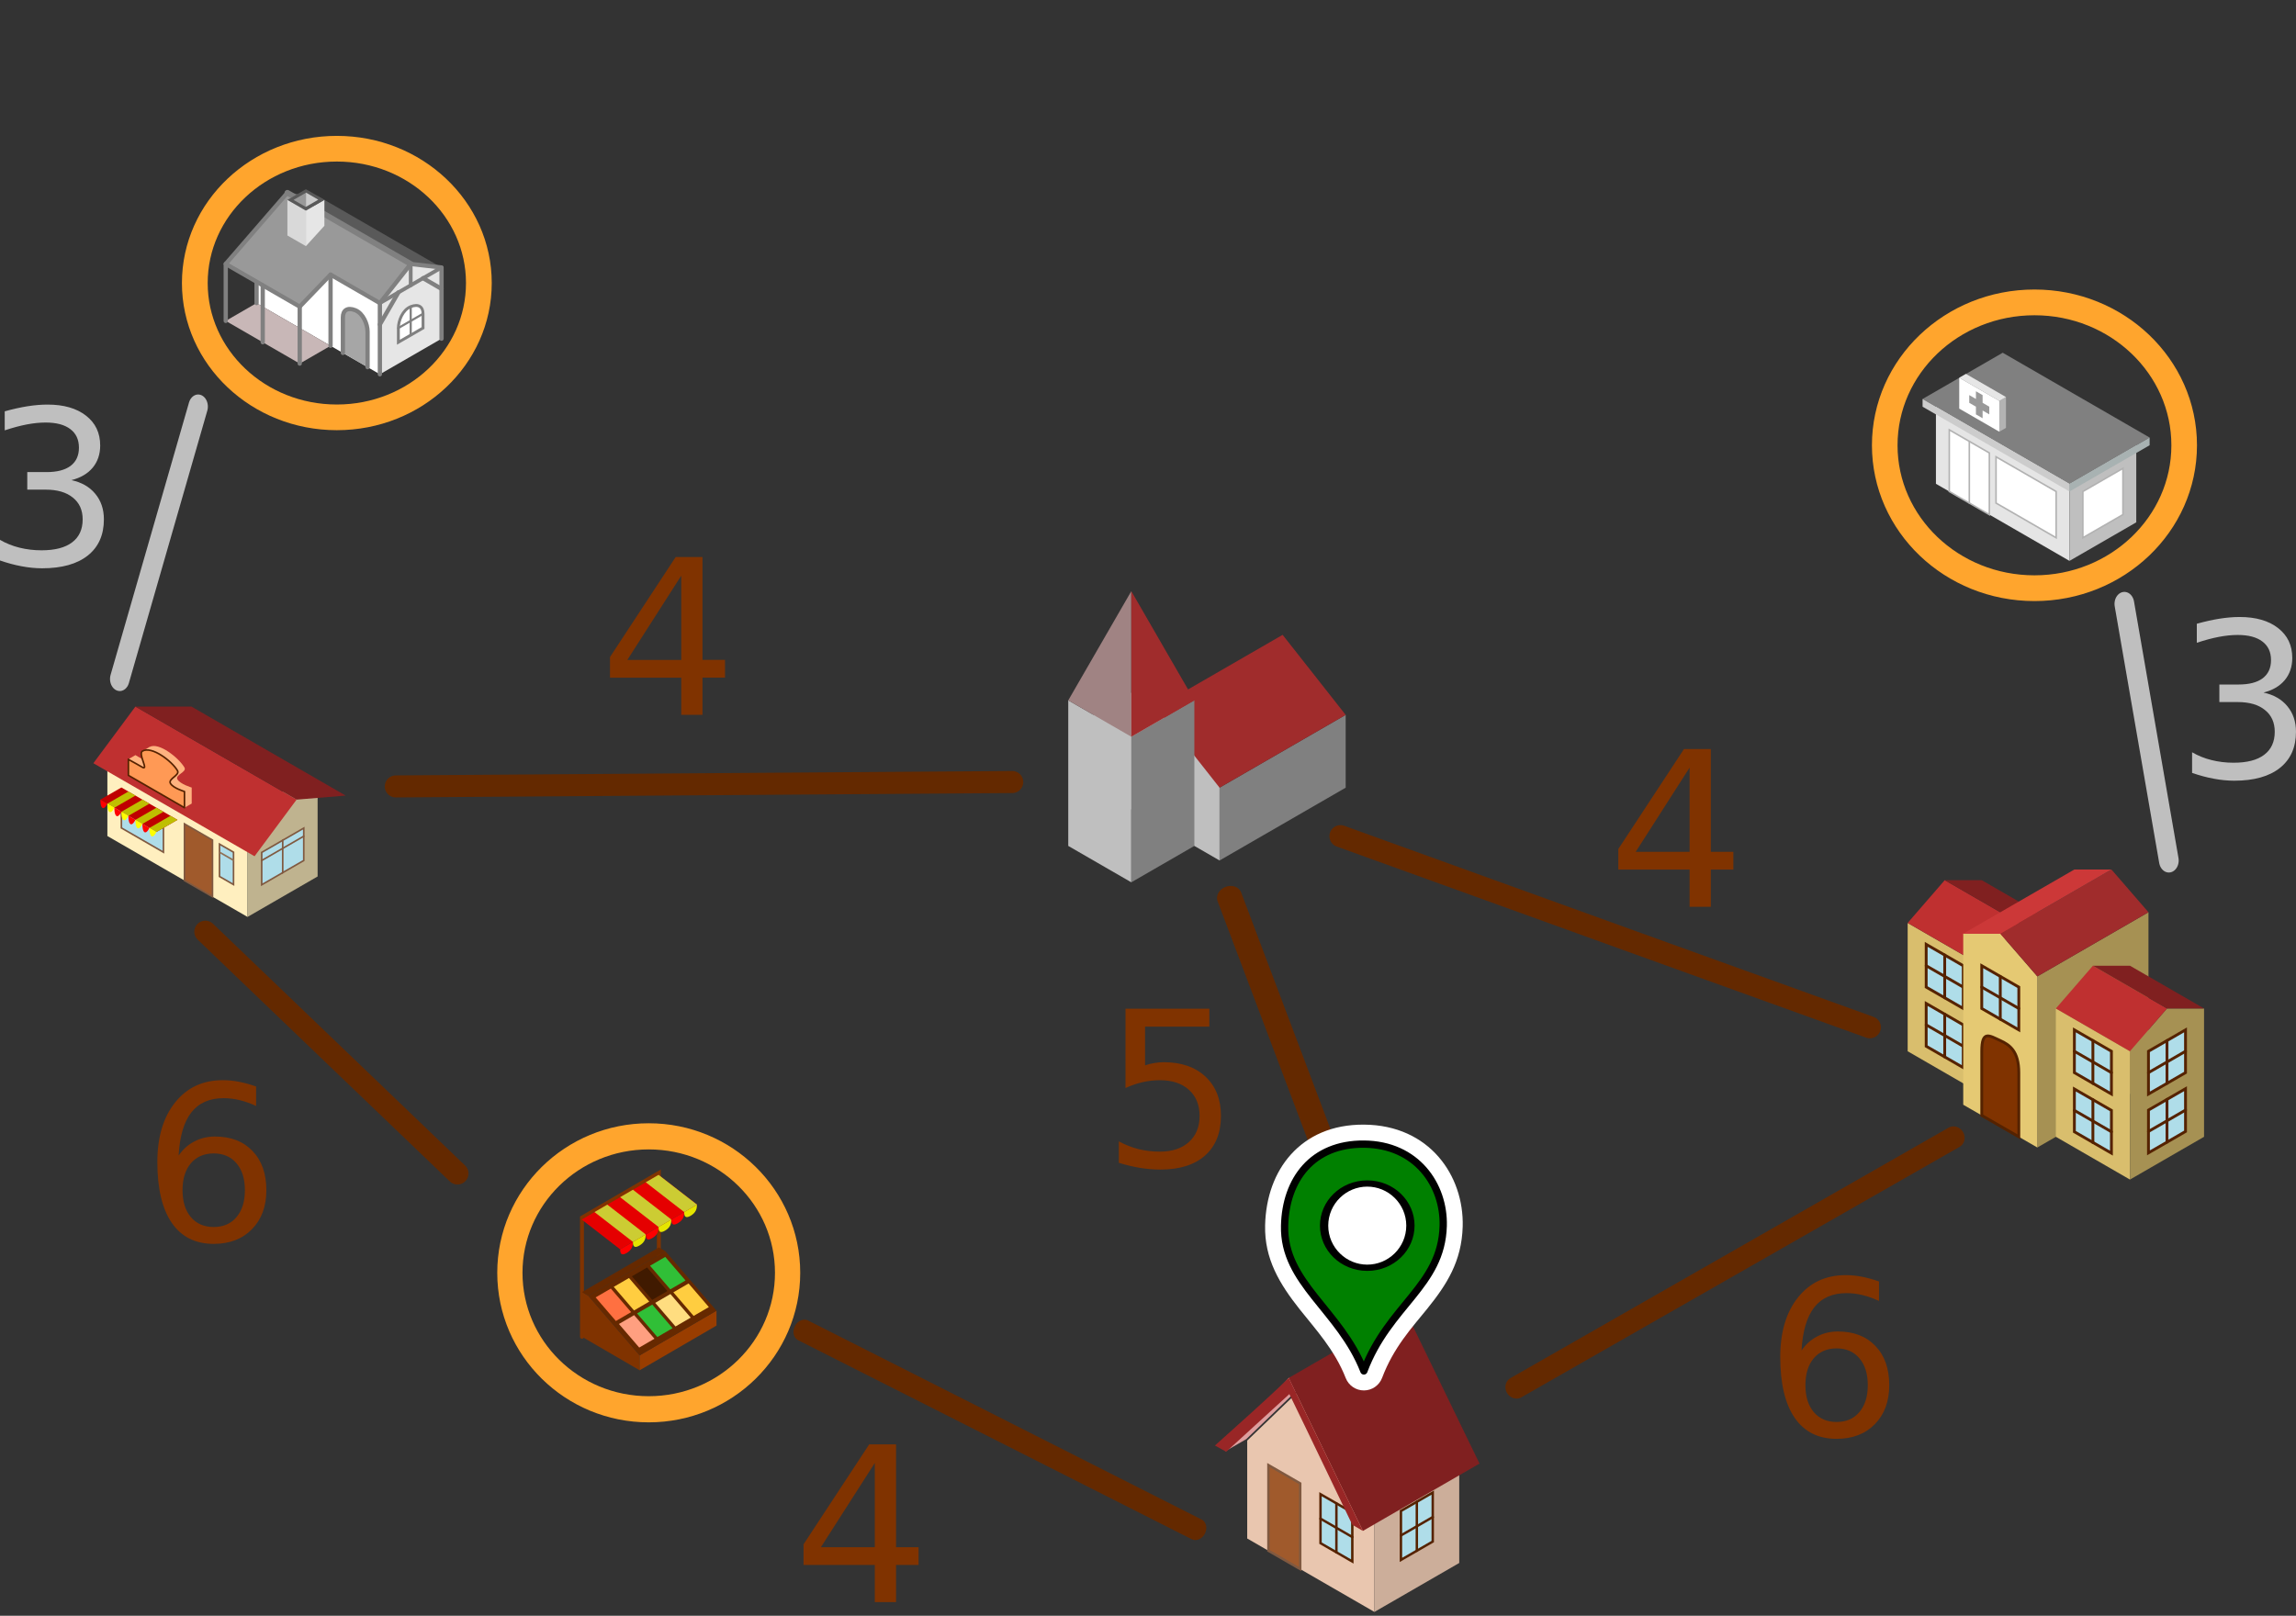 <?xml version="1.0" encoding="UTF-8" standalone="no"?>
<!-- Created with Inkscape (http://www.inkscape.org/) -->

<svg
   width="101.018mm"
   height="71.107mm"
   viewBox="0 0 101.018 71.107"
   version="1.1"
   id="svg7960"
   sodipodi:docname="graph4.svg"
   inkscape:version="1.1.1 (3bf5ae0d25, 2021-09-20)"
   xmlns:inkscape="http://www.inkscape.org/namespaces/inkscape"
   xmlns:sodipodi="http://sodipodi.sourceforge.net/DTD/sodipodi-0.dtd"
   xmlns="http://www.w3.org/2000/svg"
   xmlns:svg="http://www.w3.org/2000/svg"
   xmlns:serif="http://www.serif.com/">
  <rect x="0" y="0" width="101.018" height="71.107" fill="#333333" stroke="none"/>
  <sodipodi:namedview
     id="namedview7962"
     pagecolor="#ffffff"
     bordercolor="#666666"
     borderopacity="1.0"
     inkscape:pageshadow="2"
     inkscape:pageopacity="0.0"
     inkscape:pagecheckerboard="0"
     inkscape:document-units="mm"
     showgrid="false"
     inkscape:zoom="1.4567484"
     inkscape:cx="108.11751"
     inkscape:cy="121.16025"
     inkscape:window-width="1920"
     inkscape:window-height="1001"
     inkscape:window-x="-9"
     inkscape:window-y="-9"
     inkscape:window-maximized="1"
     inkscape:current-layer="layer1" />
  <defs
     id="defs7957" />
  <g
     inkscape:label="Ebene 1"
     inkscape:groupmode="layer"
     id="layer1"
     transform="translate(-24.473,-27.724)">
    <g
       transform="matrix(0.529,0,0,0.529,23.747,52.597)"
       id="g744"
       style="clip-rule:evenodd;fill-rule:evenodd;stroke-linecap:round">
      <g
         id="text42781"
         serif:id="text4278">
        <g
           aria-label="3"
           id="text741"
           style="font-size:18px;font-family:AppleSymbols, 'Apple Symbols';fill:#803300" />
      </g>
    </g>
    <g
       transform="matrix(0.529,0,0,0.529,50.846,59.183)"
       id="g809"
       style="clip-rule:evenodd;fill-rule:evenodd;stroke-linecap:round">
      <g
         id="text201391"
         serif:id="text20139">
        <g
           aria-label="4"
           id="text806"
           style="font-size:18px;font-family:AppleSymbols, 'Apple Symbols';fill:#803300" />
      </g>
    </g>
    <g
       transform="matrix(0.529,0,0,0.529,30.732,82.331)"
       id="g839"
       style="clip-rule:evenodd;fill-rule:evenodd;stroke-linecap:round">
      <g
         id="text231271"
         serif:id="text23127">
        <g
           aria-label="6"
           id="text836"
           style="font-size:18px;font-family:AppleSymbols, 'Apple Symbols';fill:#803300" />
      </g>
    </g>
    <g
       transform="matrix(0.529,0,0,0.529,72.965,79.059)"
       id="g884"
       style="clip-rule:evenodd;fill-rule:evenodd;stroke-linecap:round">
      <g
         id="text272171"
         serif:id="text27217">
        <g
           aria-label="5"
           id="text881"
           style="font-size:18px;font-family:AppleSymbols, 'Apple Symbols';fill:#803300" />
      </g>
    </g>
    <g
       transform="matrix(0.529,0,0,0.529,59.363,98.231)"
       id="g914"
       style="clip-rule:evenodd;fill-rule:evenodd;stroke-linecap:round">
      <g
         id="text298391"
         serif:id="text29839">
        <g
           aria-label="4"
           id="text911"
           style="font-size:18px;font-family:AppleSymbols, 'Apple Symbols';fill:#803300" />
      </g>
    </g>
    <g
       transform="matrix(0.529,0,0,0.529,102.135,90.91)"
       id="g944"
       style="clip-rule:evenodd;fill-rule:evenodd;stroke-linecap:round">
      <g
         id="text319151"
         serif:id="text31915">
        <g
           aria-label="6"
           id="text941"
           style="font-size:18px;font-family:AppleSymbols, 'Apple Symbols';fill:#803300" />
      </g>
    </g>
    <g
       transform="matrix(0.529,0,0,0.529,95.211,67.631)"
       id="g974"
       style="clip-rule:evenodd;fill-rule:evenodd;stroke-linecap:round">
      <g
         id="text341191"
         serif:id="text34119">
        <g
           aria-label="4"
           id="text971"
           style="font-size:18px;font-family:AppleSymbols, 'Apple Symbols';fill:#803300" />
      </g>
    </g>
    <g
       transform="matrix(0.529,0,0,0.529,120.193,61.945)"
       id="g1004"
       style="clip-rule:evenodd;fill-rule:evenodd;stroke-linecap:round">
      <g
         id="text358951"
         serif:id="text35895">
        <g
           aria-label="3"
           id="text1001"
           style="font-size:18px;font-family:AppleSymbols, 'Apple Symbols';fill:#803300" />
      </g>
    </g>
    <g
       transform="matrix(0.529,0,0,0.529,138.88,126.746)"
       id="g759"
       style="clip-rule:evenodd;fill-rule:evenodd;stroke-linecap:round">
      <g
         id="text42784"
         serif:id="text4278" />
    </g>
    <g
       transform="matrix(0.529,0,0,0.529,165.978,133.332)"
       id="g824"
       style="clip-rule:evenodd;fill-rule:evenodd;stroke-linecap:round">
      <g
         id="text201394"
         serif:id="text20139" />
    </g>
    <g
       transform="matrix(0.529,0,0,0.529,147.509,154.742)"
       id="g854"
       style="clip-rule:evenodd;fill-rule:evenodd;stroke-linecap:round">
      <g
         id="text231274"
         serif:id="text23127" />
    </g>
    <g
       transform="matrix(0.529,0,0,0.529,188.096,153.208)"
       id="g899"
       style="clip-rule:evenodd;fill-rule:evenodd;stroke-linecap:round">
      <g
         id="text272174"
         serif:id="text27217" />
    </g>
    <g
       transform="matrix(0.529,0,0,0.529,174.496,172.38)"
       id="g929"
       style="clip-rule:evenodd;fill-rule:evenodd;stroke-linecap:round">
      <g
         id="text298394"
         serif:id="text29839" />
    </g>
    <g
       transform="matrix(0.529,0,0,0.529,217.268,165.059)"
       id="g959"
       style="clip-rule:evenodd;fill-rule:evenodd;stroke-linecap:round">
      <g
         id="text319154"
         serif:id="text31915" />
    </g>
    <g
       transform="matrix(0.529,0,0,0.529,210.346,141.779)"
       id="g989"
       style="clip-rule:evenodd;fill-rule:evenodd;stroke-linecap:round">
      <g
         id="text341194"
         serif:id="text34119" />
    </g>
    <g
       transform="matrix(0.529,0,0,0.529,235.328,136.093)"
       id="g1019"
       style="clip-rule:evenodd;fill-rule:evenodd;stroke-linecap:round">
      <g
         id="text358954"
         serif:id="text35895" />
    </g>
    <g
       id="g25373"
       transform="translate(-113.985,-74.409)">
      <g
         id="path2285-23"
         serif:id="path2285-2"
         transform="matrix(0.38,0,0,0.38,71.974,47.555)"
         style="clip-rule:evenodd;fill-rule:evenodd;stroke-linecap:round">
        <path
           d="m 319.364,321.8 14.729,8.504 v -11.339 l -7.365,-15.59 -7.364,7.086 z"
           style="fill:#e9c6af;fill-rule:nonzero"
           id="path32" />
      </g>
      <g
         id="path12928-3-373"
         serif:id="path12928-3-37"
         transform="matrix(0.38,0,0,0.38,71.974,47.555)"
         style="clip-rule:evenodd;fill-rule:evenodd;stroke-linecap:round">
        <path
           d="m 321.819,323.217 v -9.921 l 3.682,2.126 v 9.921 z"
           style="fill:#a05a2c;fill-rule:nonzero;stroke:#805940;stroke-width:0.28px;stroke-linecap:butt"
           id="path47" />
      </g>
      <g
         id="path2472-53"
         serif:id="path2472-5"
         transform="matrix(0.38,0,0,0.38,71.974,47.555)"
         style="clip-rule:evenodd;fill-rule:evenodd;stroke-linecap:round">
        <path
           d="m 334.093,330.304 9.819,-5.669 v -11.339 l -9.819,5.669 z"
           style="fill:#ccae9a;fill-rule:nonzero"
           id="path62" />
      </g>
      <g
         id="path12928-3-6-3-93"
         serif:id="path12928-3-6-3-9"
         transform="matrix(0.38,0,0,0.38,71.974,47.555)"
         style="clip-rule:evenodd;fill-rule:evenodd;stroke-linecap:round">
        <path
           d="m 340.844,322.154 v -5.669 l -3.682,2.126 v 5.669 z"
           style="fill:#afdde9;fill-rule:nonzero;stroke:#552200;stroke-width:0.28px;stroke-linecap:butt"
           id="path77" />
      </g>
      <g
         id="path12228-5-23"
         serif:id="path12228-5-2"
         transform="matrix(0.38,0,0,0.38,71.974,47.555)"
         style="clip-rule:evenodd;fill-rule:evenodd;stroke-linecap:round">
        <path
           d="m 339.003,317.548 v 5.669"
           style="fill:none;fill-rule:nonzero;stroke:#552200;stroke-width:0.28px;stroke-linecap:butt"
           id="path92" />
      </g>
      <g
         id="path12228-7-6-23"
         serif:id="path12228-7-6-2"
         transform="matrix(0.38,0,0,0.38,71.974,47.555)"
         style="clip-rule:evenodd;fill-rule:evenodd;stroke-linecap:round">
        <path
           d="m 337.162,321.446 3.682,-2.126"
           style="fill:none;fill-rule:nonzero;stroke:#552200;stroke-width:0.28px;stroke-linecap:butt"
           id="path107" />
      </g>
      <g
         id="g14981-83"
         serif:id="g14981-8"
         transform="matrix(0.38,0,0,0.38,127.992,136.382)"
         style="clip-rule:evenodd;fill-rule:evenodd;stroke-linecap:round">
        <path
           id="path12928-3-6-93"
           serif:id="path12928-3-6-9"
           d="m 180.433,88.583 v -5.67 l 3.683,2.126 v 5.67 z"
           style="fill:#afdde9;fill-rule:nonzero;stroke:#552200;stroke-width:0.28px;stroke-linecap:butt" />
        <path
           id="path12228-733"
           serif:id="path12228-73"
           d="m 182.274,83.976 v 5.67"
           style="fill:none;fill-rule:nonzero;stroke:#552200;stroke-width:0.28px;stroke-linecap:butt" />
        <path
           id="path12228-7-613"
           serif:id="path12228-7-61"
           d="m 184.116,87.874 -3.683,-2.126"
           style="fill:none;fill-rule:nonzero;stroke:#552200;stroke-width:0.28px;stroke-linecap:butt" />
      </g>
      <g
         id="g10836-23"
         serif:id="g10836-2"
         transform="matrix(0.38,0,0,0.38,127.992,136.382)"
         style="clip-rule:evenodd;fill-rule:evenodd;stroke-linecap:round">
        <path
           id="path8186-93"
           serif:id="path8186-9"
           d="m 169.386,77.953 2.455,-1.418 7.365,-7.086 h -2.455 l -7.365,8.504"
           style="fill:#de9e9e;fill-rule:nonzero" />
        <path
           id="path2559-33"
           serif:id="path2559-3"
           d="m 176.75,69.449 8.592,17.716 13.503,-7.795 -8.592,-17.716 z"
           style="fill:#802020;fill-rule:nonzero" />
        <path
           id="path3410-13"
           serif:id="path3410-1"
           d="m 176.751,69.449 c -2.707,2.648 -5.694,5.249 -8.541,7.828 l 1.303,0.721 7.314,-6.679 c 1.523,3.091 7.288,15.138 7.288,15.138 l 1.227,0.708 z"
           style="fill:#992626;fill-rule:nonzero" />
      </g>
      <g
         transform="matrix(0.265,0,0,0.265,-53.583,-160.344)"
         id="g291"
         style="clip-rule:evenodd;fill-rule:evenodd;stroke-linecap:round">
        <g
           transform="matrix(0.314,0,0,0.313,519.015,990.552)"
           id="g261">
          <ellipse
             cx="833.098"
             cy="149.933"
             rx="75.097"
             ry="71.267"
             style="fill:none;stroke:#ffa52d;stroke-width:13.62px;stroke-linejoin:round;stroke-miterlimit:1.5"
             id="ellipse259" />
        </g>
        <g
           id="g849663"
           serif:id="g84966"
           transform="matrix(0.834,0,0,0.834,652.628,823.316)">
          <path
             id="path863-0-83"
             serif:id="path863-0-8"
             d="m 137.473,246.614 v 14.173 l 24.549,14.174 v -14.174 z"
             style="fill:#ffffff;fill-rule:nonzero" />
          <path
             id="path684033"
             serif:id="path68403"
             d="m 137.473,260.787 -6.137,3.544 14.729,8.504 6.137,-3.544 z"
             style="fill:#c8b7b7;fill-rule:nonzero" />
          <path
             id="path71557-03"
             serif:id="path71557-0"
             d="m 137.473,246.614 v 14.173"
             style="fill:none;fill-rule:nonzero;stroke:#808080;stroke-width:0.85px;stroke-linejoin:round" />
          <path
             id="path865-3-43"
             serif:id="path865-3-4"
             d="m 174.296,253.701 -6.137,-0.709 -6.137,7.795 v 14.174 l 12.274,-7.087 z"
             style="fill:#e6e6e6;fill-rule:nonzero" />
          <path
             id="path12928-3-3-5-13"
             serif:id="path12928-3-3-5-1"
             d="m 170.614,265.748 v -2.835 c 0,-1.417 -0.919,-2.025 -2.455,-1.417 -1.62,0.641 -2.455,2.835 -2.455,4.252 v 2.835 z"
             style="fill:#ffffff;fill-rule:nonzero;stroke:#808080;stroke-width:0.57px;stroke-linecap:butt" />
          <path
             id="path12928-3-3-53"
             serif:id="path12928-3-3-5"
             d="m 154.657,270.709 v -7.087 c 0,-1.417 0.919,-2.026 2.455,-1.417 1.62,0.641 2.455,2.834 2.455,4.252 v 7.086 z"
             style="fill:#a6a6a6;fill-rule:nonzero" />
          <path
             id="path12928-3-3-5-33"
             serif:id="path12928-3-3-5-3"
             d="m 154.657,270.709 v -7.087 c 0,-1.417 0.919,-2.026 2.455,-1.417 1.62,0.641 2.455,2.834 2.455,4.252 v 7.086"
             style="fill:none;fill-rule:nonzero;stroke:#808080;stroke-width:0.85px" />
          <path
             id="path411263"
             serif:id="path41126"
             d="m 168.159,252.992 -6.137,7.795 -9.82,-5.669 -6.137,6.378 -14.729,-8.504 12.274,-14.173 z"
             style="fill:#999999;fill-rule:nonzero" />
          <path
             id="path44958-93"
             serif:id="path44958-9"
             d="M 131.336,264.331 V 252.992 L 143.61,238.819"
             style="fill:none;fill-rule:nonzero;stroke:#808080;stroke-width:0.85px;stroke-linejoin:round" />
          <path
             id="path431453"
             serif:id="path43145"
             d="m 174.296,253.701 -6.137,-0.709 -24.549,-14.173 6.137,0.709 z"
             style="fill:#595959;fill-rule:nonzero" />
          <path
             id="path449583"
             serif:id="path44958"
             d="m 162.022,274.961 v -14.174 l 6.137,-7.795 6.137,0.709 v 14.173"
             style="fill:none;fill-rule:nonzero;stroke:#808080;stroke-width:0.85px;stroke-linejoin:round" />
          <path
             id="path451253"
             serif:id="path45125"
             d="m 162.022,260.787 12.274,-7.086"
             style="fill:none;fill-rule:nonzero;stroke:#808080;stroke-width:0.75px;stroke-linecap:butt" />
          <path
             id="path467533"
             serif:id="path46753"
             d="m 168.159,252.992 v 4.252"
             style="fill:none;fill-rule:nonzero;stroke:#808080;stroke-width:0.75px;stroke-linecap:butt" />
          <path
             id="path486213"
             serif:id="path48621"
             d="m 143.61,238.819 24.549,14.173"
             style="fill:none;fill-rule:nonzero;stroke:#808080;stroke-width:1.13px;stroke-linejoin:round" />
          <path
             id="path508353"
             serif:id="path50835"
             d="m 162.022,265.039 3.682,-6.378"
             style="fill:none;fill-rule:nonzero;stroke:#808080;stroke-width:0.85px;stroke-linecap:butt" />
          <path
             id="path530583"
             serif:id="path53058"
             d="m 170.614,255.827 3.682,2.126"
             style="fill:none;fill-rule:nonzero;stroke:#808080;stroke-width:0.85px;stroke-linecap:butt" />
          <path
             id="path604663"
             serif:id="path60466"
             d="m 168.159,261.496 v 5.669"
             style="fill:none;fill-rule:nonzero;stroke:#808080;stroke-width:0.43px;stroke-linecap:butt" />
          <path
             id="path60466-43"
             serif:id="path60466-4"
             d="m 170.614,262.913 -4.91,2.835"
             style="fill:none;fill-rule:nonzero;stroke:#808080;stroke-width:0.43px;stroke-linecap:butt" />
          <path
             id="path631283"
             serif:id="path63128"
             d="m 131.336,252.992 14.729,8.504 v 11.339"
             style="fill:none;fill-rule:nonzero;stroke:#808080;stroke-width:0.85px" />
          <path
             id="path63128-23"
             serif:id="path63128-2"
             d="m 138.7,257.244 v 11.339"
             style="fill:none;fill-rule:nonzero;stroke:#808080;stroke-width:0.85px" />
          <path
             id="path685043"
             serif:id="path68504"
             d="m 162.022,260.787 -9.82,-5.669 -6.137,6.378"
             style="fill:none;fill-rule:nonzero;stroke:#808080;stroke-width:0.85px;stroke-linejoin:round" />
          <path
             id="path715573"
             serif:id="path71557"
             d="m 152.202,255.118 v 14.173"
             style="fill:none;fill-rule:nonzero;stroke:#808080;stroke-width:0.85px;stroke-linejoin:round" />
          <path
             id="path764813"
             serif:id="path76481"
             d="m 143.61,247.323 3.683,2.126 v -7.087 l -3.683,-2.126 z"
             style="fill:#d9d9d9;fill-rule:nonzero" />
          <path
             id="path764833"
             serif:id="path76483"
             d="m 147.293,249.449 3.682,-4.052 v -5.161 l -3.682,2.126 v 7.087"
             style="fill:#e6e6e6;fill-rule:nonzero" />
          <path
             id="path803053"
             serif:id="path80305"
             d="m 143.61,240.236 3.683,-2.126 3.682,2.126 -3.682,2.126 z"
             style="fill:#595959;fill-rule:nonzero" />
          <path
             id="path80305-63"
             serif:id="path80305-6"
             d="m 144.838,240.236 2.455,-1.417 v 2.835 z"
             style="fill:#999999;fill-rule:nonzero" />
          <path
             id="path80305-6-83"
             serif:id="path80305-6-8"
             d="m 149.759,240.198 -2.455,-1.417 v 2.835 z"
             style="fill:#cccccc;fill-rule:nonzero" />
        </g>
      </g>
      <g
         transform="matrix(0.265,0,0,0.265,-52.882,-154.707)"
         id="g415"
         style="clip-rule:evenodd;fill-rule:evenodd;stroke-linecap:round">
        <g
           transform="matrix(0.307,0,0,0.318,573.985,1132.9)"
           id="g389">
          <ellipse
             cx="833.098"
             cy="149.933"
             rx="75.097"
             ry="71.267"
             style="fill:none;stroke:#ffa52d;stroke-width:13.65px;stroke-linejoin:round;stroke-miterlimit:1.5"
             id="ellipse387" />
        </g>
        <g
           id="g210353"
           serif:id="g21035"
           transform="matrix(0.697,0,0,0.702,694.182,991.144)">
          <path
             id="path398313"
             serif:id="path39831"
             d="M 178.594,284.982 V 274.41 l 1.526,0.881 12.207,14.096 v 3.524 z"
             style="fill:#803300;fill-rule:nonzero" />
          <path
             id="path398333"
             serif:id="path39833"
             d="m 192.327,292.911 18.311,-10.572 v -3.524 l -18.311,10.572 z"
             style="fill:#993d00;fill-rule:nonzero" />
          <path
             id="path40366-73"
             serif:id="path40366-7"
             d="m 196.905,276.172 v -29.953 l -18.311,10.572 v 28.191"
             style="fill:none;fill-rule:nonzero;stroke:#803300;stroke-width:0.93px" />
          <path
             id="path399943"
             serif:id="path39994"
             d="m 180.12,275.291 18.311,-10.571 12.207,14.095 -18.311,10.572 -12.207,-14.096"
             style="fill:#662900;fill-rule:nonzero" />
          <path
             id="path407383"
             serif:id="path40738"
             d="m 181.842,275.67 3.624,-2.092 4.833,5.58 -3.625,2.093 z"
             style="fill:#ff7041;fill-rule:nonzero" />
          <path
             id="path40738-13"
             serif:id="path40738-1"
             d="m 186.162,273.174 3.625,-2.092 4.832,5.58 -3.624,2.093 z"
             style="fill:#ffcd40;fill-rule:nonzero" />
          <path
             id="path40738-73"
             serif:id="path40738-7"
             d="m 190.482,270.678 3.625,-2.093 4.833,5.581 -3.625,2.093 z"
             style="fill:#401a00;fill-rule:nonzero" />
          <path
             id="path40738-1-93"
             serif:id="path40738-1-9"
             d="m 194.803,268.182 3.624,-2.093 4.833,5.581 -3.624,2.092 z"
             style="fill:#30bf37;fill-rule:nonzero" />
          <path
             id="path40738-23"
             serif:id="path40738-2"
             d="m 187.397,281.956 3.625,-2.093 4.833,5.581 -3.625,2.092 z"
             style="fill:#ff9f80;fill-rule:nonzero" />
          <path
             id="path40738-1-63"
             serif:id="path40738-1-6"
             d="m 191.718,279.46 3.624,-2.093 4.833,5.581 -3.625,2.092 z"
             style="fill:#30bf37;fill-rule:nonzero" />
          <path
             id="path40738-7-13"
             serif:id="path40738-7-1"
             d="m 196.038,276.964 3.624,-2.093 4.833,5.58 -3.624,2.093 z"
             style="fill:#ffdd80;fill-rule:nonzero" />
          <path
             id="path40738-1-9-83"
             serif:id="path40738-1-9-8"
             d="m 200.358,274.468 3.625,-2.093 4.833,5.58 -3.625,2.093 z"
             style="fill:#ffcd40;fill-rule:nonzero" />
          <path
             id="path19033"
             serif:id="path1903"
             d="m 178.594,274.41 1.526,0.881 18.311,-10.571 -1.526,-0.881 -18.311,10.571"
             style="fill:#662900;fill-rule:nonzero" />
          <path
             id="path8913"
             serif:id="path891"
             d="m 178.526,257.247 9.155,7.048 18.311,-10.572 -9.155,-7.048 -18.311,10.572"
             style="fill:#e50000;fill-rule:nonzero" />
          <path
             id="path12713"
             serif:id="path1271"
             d="m 181.578,255.485 9.155,7.048 3.052,-1.762 -9.156,-7.048 -3.051,1.762"
             style="fill:#cccc33;fill-rule:nonzero" />
          <path
             id="path1271-33"
             serif:id="path1271-3"
             d="m 187.681,251.961 9.156,7.048 3.051,-1.762 -9.155,-7.048 -3.052,1.762"
             style="fill:#cccc33;fill-rule:nonzero" />
          <path
             id="path1271-3-63"
             serif:id="path1271-3-6"
             d="m 193.785,248.437 9.155,7.048 3.052,-1.762 -9.155,-7.048 -3.052,1.762"
             style="fill:#cccc33;fill-rule:nonzero" />
          <path
             id="path55733"
             serif:id="path5573"
             d="m 187.689,264.294 c -0.012,0.891 0.221,1.639 1.526,0.881 1.305,-0.758 1.511,-1.667 1.526,-2.643 z"
             style="fill:#ff0000;fill-rule:nonzero" />
          <path
             id="path5573-73"
             serif:id="path5573-7"
             d="m 190.733,262.533 c -0.012,0.891 0.221,1.638 1.526,0.881 1.305,-0.758 1.511,-1.667 1.526,-2.643 z"
             style="fill:#e5e500;fill-rule:nonzero" />
          <path
             id="path5573-53"
             serif:id="path5573-5"
             d="m 193.793,260.77 c -0.012,0.892 0.221,1.639 1.526,0.881 1.305,-0.757 1.51,-1.667 1.526,-2.643 z"
             style="fill:#ff0000;fill-rule:nonzero" />
          <path
             id="path5573-7-33"
             serif:id="path5573-7-3"
             d="m 196.837,259.009 c -0.012,0.891 0.22,1.638 1.525,0.881 1.306,-0.758 1.511,-1.667 1.526,-2.643 z"
             style="fill:#e5e500;fill-rule:nonzero" />
          <path
             id="path5573-563"
             serif:id="path5573-56"
             d="m 199.896,257.246 c -0.011,0.892 0.221,1.639 1.526,0.881 1.305,-0.757 1.511,-1.666 1.526,-2.643 z"
             style="fill:#ff0000;fill-rule:nonzero" />
          <path
             id="path5573-7-23"
             serif:id="path5573-7-2"
             d="m 202.94,255.485 c -0.012,0.891 0.221,1.638 1.526,0.881 1.305,-0.758 1.511,-1.667 1.526,-2.643 z"
             style="fill:#e5e500;fill-rule:nonzero" />
        </g>
      </g>
      <g
         transform="matrix(0.265,0,0,0.265,-53.583,-160.344)"
         id="g537"
         style="clip-rule:evenodd;fill-rule:evenodd;stroke-linecap:round">
        <g
           transform="matrix(0.331,0,0,0.333,786.704,1014.5)"
           id="g519">
          <ellipse
             cx="833.098"
             cy="149.933"
             rx="75.097"
             ry="71.267"
             style="fill:none;stroke:#ffa52d;stroke-width:12.84px;stroke-linejoin:round;stroke-miterlimit:1.5"
             id="ellipse517" />
        </g>
        <g
           id="g391963"
           serif:id="g39196"
           transform="matrix(0.834,0,0,0.834,669.76,958.722)">
          <path
             id="path863-33"
             serif:id="path863-3"
             d="m 451.249,119.062 v 15.35 l 26.588,15.35 v -15.35 z"
             style="fill:#e5e5e5;fill-rule:nonzero" />
          <path
             id="path12928-23"
             serif:id="path12928-2"
             d="m 463.214,138.25 v -9.211 l 11.964,6.908 v 9.21 z"
             style="fill:#ffffff;fill-rule:nonzero;stroke:#b2b2b2;stroke-width:0.31px;stroke-linecap:butt" />
          <path
             id="path865-63"
             serif:id="path865-6"
             d="m 491.131,126.737 -13.294,7.675 v 15.35 l 13.294,-7.675 z"
             style="fill:#bfbfbf;fill-rule:nonzero" />
          <path
             id="path12928-2-93"
             serif:id="path12928-2-9"
             d="m 488.472,140.552 v -9.21 l -7.976,4.605 v 9.21 z"
             style="fill:#ffffff;fill-rule:nonzero;stroke:#b2b2b2;stroke-width:0.31px;stroke-linecap:butt" />
          <path
             id="path869-73"
             serif:id="path869-7"
             d="m 464.543,108.316 -15.953,9.211 29.247,16.885 15.952,-9.21 z"
             style="fill:#808080;fill-rule:nonzero" />
          <path
             id="path129283"
             serif:id="path12928"
             d="m 453.908,135.947 v -12.28 l 7.976,4.605 v 12.28 z"
             style="fill:#ffffff;fill-rule:nonzero;stroke:#b2b2b2;stroke-width:0.31px;stroke-linecap:butt" />
          <path
             id="path133073"
             serif:id="path13307"
             d="M 457.896,125.969 V 138.25"
             style="fill:none;fill-rule:nonzero;stroke:#b2b2b2;stroke-width:0.31px;stroke-linecap:butt" />
          <path
             id="path155293"
             serif:id="path15529"
             d="m 448.59,117.527 29.247,16.885 v 1.535 L 448.59,119.062 v -1.535"
             style="fill:#cccccc;fill-rule:nonzero" />
          <path
             id="path157293"
             serif:id="path15729"
             d="m 477.837,134.412 v 1.535 l 15.952,-9.21 v -1.535 z"
             style="fill:#a8b2b2;fill-rule:nonzero" />
          <g
             id="g335433"
             serif:id="g33543"
             transform="matrix(1.083,0,0,1.083,198.001,-12.568)">
            <path
               id="path331243"
               serif:id="path33124"
               d="m 246.715,119.764 -1.227,0.708 v 5.67 l 1.227,-0.709 v -5.669"
               style="fill:#b3b3b3;fill-rule:nonzero" />
            <g
               id="g335363"
               serif:id="g33536">
              <path
                 id="path327563"
                 serif:id="path32756"
                 d="m 238.123,116.22 v 5.67 l 7.365,4.252 v -5.67 z"
                 style="fill:#ffffff;fill-rule:nonzero" />
              <path
                 id="path328593"
                 serif:id="path32859"
                 d="m 238.123,116.22 7.365,4.252 1.227,-0.708 -7.365,-4.252 z"
                 style="fill:#e6e6e6;fill-rule:nonzero" />
              <path
                 id="path332253"
                 serif:id="path33225"
                 d="m 243.646,122.953 v -1.418 l -1.227,-0.708 v -1.418 l -1.228,-0.708 v 1.417 l -1.227,-0.709 v 1.418 l 1.227,0.708 v 1.418 l 1.228,0.708 v -1.417 z"
                 style="fill:#999999;fill-rule:nonzero" />
            </g>
          </g>
        </g>
      </g>
      <g
         id="path8835"
         serif:id="path883"
         transform="matrix(0.162,0,0,0.202,125.885,95.849)"
         style="clip-rule:evenodd;fill-rule:evenodd;stroke-linecap:round">
        <path
           d="m 110.133,179.02 21.293,-59.327"
           style="fill:none;fill-rule:nonzero;stroke:#bfbfbf;stroke-width:5.28px"
           id="path551" />
      </g>
      <g
         id="path11765"
         serif:id="path1176"
         transform="matrix(0.167,0,0,0.204,149.991,96.105)"
         style="clip-rule:evenodd;fill-rule:evenodd;stroke-linecap:round">
        <path
           d="m 490.621,159.829 11.717,55.346"
           style="fill:none;fill-rule:nonzero;stroke:#bfbfbf;stroke-width:5.19px"
           id="path590" />
      </g>
      <g
         id="path11785"
         serif:id="path1178"
         transform="matrix(0.21,0.006,0.006,0.217,125.016,90.394)"
         style="clip-rule:evenodd;fill-rule:evenodd;stroke-linecap:round">
        <path
           d="m 465.644,271.86 -93.32,53.368"
           style="fill:none;fill-rule:nonzero;stroke:#642900;stroke-width:4.41px"
           id="path605" />
      </g>
      <g
         id="path11804"
         serif:id="path1180"
         transform="matrix(0.221,0,0,0.221,121.639,92.325)"
         style="clip-rule:evenodd;fill-rule:evenodd;stroke-linecap:round">
        <path
           d="M 448.362,248.939 402.26,232.308 342.966,210.884"
           style="fill:none;fill-rule:nonzero;stroke:#642900;stroke-width:4.39px"
           id="path623" />
      </g>
      <g
         id="path11825"
         serif:id="path1182"
         transform="matrix(0.193,-0.014,-0.014,0.214,134.02,100.438)"
         style="clip-rule:evenodd;fill-rule:evenodd;stroke-linecap:round">
        <path
           d="m 320.698,343.404 -93.12,-47.015"
           style="fill:none;fill-rule:nonzero;stroke:#642900;stroke-width:4.39px"
           id="path641" />
      </g>
      <g
         id="path11864"
         serif:id="path1186"
         transform="matrix(0.217,-0.011,-0.011,0.191,125.417,102.382)"
         style="clip-rule:evenodd;fill-rule:evenodd;stroke-linecap:round">
        <path
           d="m 346.928,293.624 -26.23,-69.825"
           style="fill:none;fill-rule:nonzero;stroke:#642900;stroke-width:5px"
           id="path668" />
      </g>
      <g
         transform="matrix(0.265,0,0,0.265,-53.583,-160.344)"
         id="g712"
         style="clip-rule:evenodd;fill-rule:evenodd;stroke-linecap:round">
        <path
           d="m 892.743,1120.35 -102.347,0.73"
           style="fill:none;stroke:#642900;stroke-width:3.66px"
           id="path710" />
      </g>
      <g
         id="path11945"
         serif:id="path1194"
         transform="matrix(0.221,0,0,0.221,121.639,92.325)"
         style="clip-rule:evenodd;fill-rule:evenodd;stroke-linecap:round">
        <path
           d="m 116.986,229.912 50.191,48.143"
           style="fill:none;fill-rule:nonzero;stroke:#642900;stroke-width:4.39px"
           id="path730" />
      </g>
      <g
         id="g34894"
         serif:id="g3489"
         transform="matrix(0.226,0,0,0.226,161.602,96.758)"
         style="clip-rule:evenodd;fill-rule:evenodd;stroke-linecap:round">
        <path
           id="path35084"
           serif:id="path3508"
           d="m 135.018,191.339 -24.549,-14.174 v -22.677 l 12.275,7.087 12.274,7.086 z"
           style="fill:#bfbfbf;fill-rule:nonzero" />
        <path
           id="path52064"
           serif:id="path5206"
           d="m 135.018,177.165 24.549,-14.173 v 14.173 l -24.549,14.174 v -14.174"
           style="fill:#808080;fill-rule:nonzero" />
        <path
           id="path65554"
           serif:id="path6555"
           d="m 122.744,161.575 24.549,-14.173 12.274,15.59 -24.549,14.173 z"
           style="fill:#a02c2c;fill-rule:nonzero" />
        <path
           id="path28124"
           serif:id="path2812"
           d="m 105.56,160.157 v 28.347 l 12.274,7.087 v -28.347 z"
           style="fill:#bfbfbf;fill-rule:nonzero" />
        <path
           id="path28804"
           serif:id="path2880"
           d="m 117.834,167.244 12.274,-7.087 v 28.347 l -12.274,7.087 z"
           style="fill:#808080;fill-rule:nonzero" />
        <path
           id="path30114"
           serif:id="path3011"
           d="m 117.834,138.898 -12.274,21.259 12.274,7.087 z"
           style="fill:#a08383;fill-rule:nonzero" />
        <path
           id="path32554"
           serif:id="path3255"
           d="m 117.834,138.898 12.274,21.259 -12.274,7.087 v -28.346"
           style="fill:#a02c2c;fill-rule:nonzero" />
      </g>
      <g
         id="g392304"
         serif:id="g39230"
         transform="matrix(0.221,0,0,0.221,119.823,93.315)"
         style="clip-rule:evenodd;fill-rule:evenodd;stroke-linecap:round">
        <path
           id="path863-04"
           serif:id="path863-0"
           d="m 105.699,190.269 v 16.109 l 27.903,16.11 v -16.11 z"
           style="fill:#ffefbf;fill-rule:nonzero" />
        <path
           id="path865-34"
           serif:id="path865-3"
           d="m 147.553,198.324 -6.976,-0.806 -6.975,8.86 v 16.11 l 13.951,-8.055 z"
           style="fill:#bfb38f;fill-rule:nonzero" />
        <path
           id="path12928-3-34"
           serif:id="path12928-3-3"
           d="m 121.045,215.239 v -11.277 l 5.581,3.222 v 11.277 z"
           style="fill:#a05a2c;fill-rule:nonzero;stroke:#805940;stroke-width:0.32px;stroke-linecap:butt" />
        <path
           id="path9384"
           serif:id="path938"
           d="m 134.997,210.406 -32.088,-18.526 8.37,-11.277 32.089,18.526 z"
           style="fill:#bf3030;fill-rule:nonzero" />
        <path
           id="path21654"
           serif:id="path2165"
           d="m 153.134,198.324 -9.766,0.805 -32.089,-18.526 h 11.162 z"
           style="fill:#802020;fill-rule:nonzero" />
        <path
           id="path3319-6-5-04"
           serif:id="path3319-6-5-0"
           d="m 108.489,198.324 8.371,4.832 v 6.444 l -8.371,-4.833 z"
           style="fill:#afdde9;fill-rule:nonzero;stroke:#805940;stroke-width:0.32px;stroke-linecap:butt" />
        <path
           id="path31384"
           serif:id="path3138"
           d="m 108.489,196.713 -4.185,2.416 11.161,6.444 4.185,-2.417 z"
           style="fill:#bf0000;fill-rule:nonzero" />
        <path
           id="path33194"
           serif:id="path3319"
           d="m 128.021,207.989 2.79,1.611 v 6.444 l -2.79,-1.611 z"
           style="fill:#afdde9;fill-rule:nonzero;stroke:#805940;stroke-width:0.32px;stroke-linecap:butt" />
        <g
           id="g90334"
           serif:id="g9033"
           transform="matrix(1.137,0,0,1.137,44.313,90.389)">
          <path
             id="path3319-64"
             serif:id="path3319-6"
             d="m 84.693,102.756 -3.682,2.126 v 5.669 l 3.682,-2.126 z"
             style="fill:#afdde9;fill-rule:nonzero;stroke:#805940;stroke-width:0.28px;stroke-linecap:butt" />
          <path
             id="path66934"
             serif:id="path6693"
             d="m 81.011,106.299 3.682,-2.126"
             style="fill:none;fill-rule:nonzero;stroke:#805940;stroke-width:0.28px;stroke-linecap:butt" />
        </g>
        <g
           id="g9033-74"
           serif:id="g9033-7"
           transform="matrix(1.137,0,0,1.137,48.498,87.972)">
          <path
             id="path3319-6-54"
             serif:id="path3319-6-5"
             d="m 84.693,102.756 -3.682,2.126 v 5.669 l 3.682,-2.126 z"
             style="fill:#afdde9;fill-rule:nonzero;stroke:#805940;stroke-width:0.28px;stroke-linecap:butt" />
          <path
             id="path6693-34"
             serif:id="path6693-3"
             d="m 81.011,106.299 3.682,-2.126"
             style="fill:none;fill-rule:nonzero;stroke:#805940;stroke-width:0.28px;stroke-linecap:butt" />
        </g>
        <path
           id="path91074"
           serif:id="path9107"
           d="m 128.021,209.6 2.79,1.611"
           style="fill:none;fill-rule:nonzero;stroke:#907054;stroke-width:0.32px;stroke-linecap:butt" />
        <path
           id="path115544"
           serif:id="path11554"
           d="m 109.884,197.518 -4.185,2.417 1.395,0.805 4.185,-2.416 -1.395,-0.806"
           style="fill:#bfbf00;fill-rule:nonzero" />
        <path
           id="path11554-54"
           serif:id="path11554-5"
           d="m 112.675,199.129 -4.186,2.417 1.395,0.805 4.186,-2.416 -1.395,-0.806"
           style="fill:#bfbf00;fill-rule:nonzero" />
        <path
           id="path11554-5-64"
           serif:id="path11554-5-6"
           d="m 115.465,200.74 -4.186,2.416 1.396,0.806 4.185,-2.417 -1.395,-0.805"
           style="fill:#bfbf00;fill-rule:nonzero" />
        <path
           id="path11554-5-6-24"
           serif:id="path11554-5-6-2"
           d="m 118.255,202.351 -4.185,2.416 1.395,0.806 4.185,-2.417 -1.395,-0.805"
           style="fill:#bfbf00;fill-rule:nonzero" />
        <path
           id="path122464"
           serif:id="path12246"
           d="m 104.304,199.129 c 0,0 -0.047,1.381 0.418,1.649 0.465,0.269 0.977,-0.843 0.977,-0.843 z"
           style="fill:#ff0000;fill-rule:nonzero" />
        <path
           id="path12246-34"
           serif:id="path12246-3"
           d="m 105.699,199.935 c 0,0 -0.047,1.38 0.418,1.649 0.465,0.268 0.977,-0.844 0.977,-0.844 z"
           style="fill:#ffff00;fill-rule:nonzero" />
        <path
           id="path12246-65"
           serif:id="path12246-6"
           d="m 107.094,200.74 c 0,0 -0.047,1.381 0.418,1.649 0.465,0.269 0.977,-0.844 0.977,-0.844 z"
           style="fill:#ff0000;fill-rule:nonzero" />
        <path
           id="path12246-3-04"
           serif:id="path12246-3-0"
           d="m 108.489,201.545 c 0,0 -0.047,1.381 0.418,1.65 0.465,0.268 0.977,-0.844 0.977,-0.844 z"
           style="fill:#ffff00;fill-rule:nonzero" />
        <path
           id="path12246-624"
           serif:id="path12246-62"
           d="m 109.884,202.351 c 0,0 -0.047,1.381 0.418,1.649 0.465,0.269 0.977,-0.844 0.977,-0.844 z"
           style="fill:#ff0000;fill-rule:nonzero" />
        <path
           id="path12246-3-64"
           serif:id="path12246-3-6"
           d="m 111.279,203.156 c 0,0 -0.047,1.381 0.418,1.65 0.465,0.268 0.978,-0.844 0.978,-0.844 z"
           style="fill:#ffff00;fill-rule:nonzero" />
        <path
           id="path12246-14"
           serif:id="path12246-1"
           d="m 112.675,203.962 c 0,0 -0.048,1.381 0.417,1.649 0.466,0.269 0.978,-0.844 0.978,-0.844 z"
           style="fill:#ff0000;fill-rule:nonzero" />
        <path
           id="path12246-3-84"
           serif:id="path12246-3-8"
           d="m 114.07,204.767 c 0,0 -0.047,1.381 0.418,1.65 0.465,0.268 0.977,-0.844 0.977,-0.844 z"
           style="fill:#ffff00;fill-rule:nonzero" />
        <path
           id="path139004"
           serif:id="path13900"
           d="m 109.884,191.074 1.395,-0.805 1.396,2.416 h -2.791 v -1.611"
           style="fill:#ffb380;fill-rule:nonzero" />
        <path
           id="path12787-74"
           serif:id="path12787-7"
           d="m 111.279,193.491 11.162,6.444 v -3.222 c 0,0 -2.254,-0.681 -2.791,-1.611 -0.537,-0.93 1.927,-1.44 1.39,-2.371 -1.074,-1.86 -5.11,-5.147 -6.97,-4.073 -0.93,0.537 0.93,3.759 0,3.222 l -2.791,-1.611 z"
           style="fill:#ffb380;fill-rule:nonzero" />
        <path
           id="path134764"
           serif:id="path13476"
           d="m 121.045,200.74 1.396,-0.805 v -3.222 l -1.396,0.805 z"
           style="fill:#ffb380;fill-rule:nonzero" />
        <path
           id="path143074"
           serif:id="path14307"
           d="m 112.675,189.463 1.395,-0.805 1.395,0.805 -1.395,0.806 -1.395,-0.806"
           style="fill:#ffb380;fill-rule:nonzero" />
        <path
           id="path127874"
           serif:id="path12787"
           d="m 109.884,194.296 11.161,6.444 v -3.222 c 0,0 -2.253,-0.681 -2.79,-1.611 -0.537,-0.93 1.934,-1.619 1.397,-2.549 -1.074,-1.86 -5.117,-4.969 -6.977,-3.895 -0.931,0.537 1.356,4.011 -0.039,3.205 -0.811,-0.468 -1.357,-0.788 -2.666,-1.498 -0.072,-0.039 -0.086,-0.096 -0.086,-0.096 z"
           style="fill:#ff9955;fill-rule:nonzero;stroke:#552200;stroke-width:0.32px;stroke-linecap:butt;stroke-linejoin:round" />
      </g>
      <g
         id="g163024"
         serif:id="g16302"
         transform="matrix(0.166,0,0,0.166,220.76,112.635)"
         style="clip-rule:evenodd;fill-rule:evenodd;stroke-linecap:round">
        <path
           id="path222454"
           serif:id="path22245"
           d="M 44.188,240.945 73.646,223.937 V 178.583 L 44.188,195.591 Z"
           style="fill:#a69153;fill-rule:nonzero" />
        <path
           id="path215184"
           serif:id="path21518"
           d="m 49.098,204.094 v 34.016 l 19.639,11.339 V 215.433 L 49.098,204.094"
           style="fill:#d9be6d;fill-rule:nonzero" />
        <g
           id="g16031-54"
           serif:id="g16031-5"
           transform="translate(24.549,17.008)">
          <path
             id="path8181-64"
             serif:id="path8181-6"
             d="m 29.459,192.756 v 11.338 l 9.819,5.67 v -11.339 z"
             style="fill:#afdde9;fill-rule:nonzero;stroke:#552200;stroke-width:0.75px;stroke-linecap:butt" />
          <path
             id="path10394-24"
             serif:id="path10394-2"
             d="m 29.459,198.425 9.819,5.669"
             style="fill:none;fill-rule:nonzero;stroke:#552200;stroke-width:0.75px;stroke-linecap:butt" />
          <path
             id="path12999-94"
             serif:id="path12999-9"
             d="m 34.368,195.591 v 11.338"
             style="fill:none;fill-rule:nonzero;stroke:#552200;stroke-width:0.75px;stroke-linecap:butt" />
        </g>
        <path
           id="path215204"
           serif:id="path21520"
           d="M 68.737,249.449 88.376,238.11 v -34.016 h -9.82 l -9.819,11.339 v 34.016"
           style="fill:#a69153;fill-rule:nonzero" />
        <g
           id="g16031-5-64"
           serif:id="g16031-5-6"
           transform="matrix(-1,0,0,1,112.924,32.598)">
          <path
             id="path8181-6-264"
             serif:id="path8181-6-26"
             d="m 29.459,192.756 v 11.338 l 9.819,5.67 v -11.339 z"
             style="fill:#afdde9;fill-rule:nonzero;stroke:#552200;stroke-width:0.75px;stroke-linecap:butt" />
          <path
             id="path10394-2-14"
             serif:id="path10394-2-1"
             d="m 29.459,198.425 9.819,5.669"
             style="fill:none;fill-rule:nonzero;stroke:#552200;stroke-width:0.75px;stroke-linecap:butt" />
          <path
             id="path12999-9-84"
             serif:id="path12999-9-8"
             d="m 34.368,195.591 v 11.338"
             style="fill:none;fill-rule:nonzero;stroke:#552200;stroke-width:0.75px;stroke-linecap:butt" />
        </g>
        <g
           id="g16031-5-6-74"
           serif:id="g16031-5-6-7"
           transform="matrix(-1,0,0,1,112.924,17.008)">
          <path
             id="path8181-6-26-94"
             serif:id="path8181-6-26-9"
             d="m 29.459,192.756 v 11.338 l 9.819,5.67 v -11.339 z"
             style="fill:#afdde9;fill-rule:nonzero;stroke:#552200;stroke-width:0.75px;stroke-linecap:butt" />
          <path
             id="path10394-2-1-24"
             serif:id="path10394-2-1-2"
             d="m 29.459,198.425 9.819,5.669"
             style="fill:none;fill-rule:nonzero;stroke:#552200;stroke-width:0.75px;stroke-linecap:butt" />
          <path
             id="path12999-9-8-04"
             serif:id="path12999-9-8-0"
             d="m 34.368,195.591 v 11.338"
             style="fill:none;fill-rule:nonzero;stroke:#552200;stroke-width:0.75px;stroke-linecap:butt" />
        </g>
        <path
           id="path215224"
           serif:id="path21522"
           d="m 49.098,204.094 9.819,-11.338 19.639,11.338 -9.819,11.339 -19.639,-11.339"
           style="fill:#bf3030;fill-rule:nonzero" />
        <path
           id="path222434"
           serif:id="path22243"
           d="m 58.917,192.756 h 9.82 l 19.639,11.338 h -9.82 L 58.917,192.756"
           style="fill:#802020;fill-rule:nonzero" />
        <path
           id="path21518-94"
           serif:id="path21518-9"
           d="m 9.82,181.417 v 34.016 l 19.639,11.339 V 192.756 L 9.82,181.417"
           style="fill:#d9be6d;fill-rule:nonzero" />
        <g
           id="g16031-5-14"
           serif:id="g16031-5-1"
           transform="translate(-14.729,-5.669)">
          <path
             id="path8181-6-24"
             serif:id="path8181-6-2"
             d="m 29.459,192.756 v 11.338 l 9.819,5.67 v -11.339 z"
             style="fill:#afdde9;fill-rule:nonzero;stroke:#552200;stroke-width:0.75px;stroke-linecap:butt" />
          <path
             id="path10394-2-74"
             serif:id="path10394-2-7"
             d="m 29.459,198.425 9.819,5.669"
             style="fill:none;fill-rule:nonzero;stroke:#552200;stroke-width:0.75px;stroke-linecap:butt" />
          <path
             id="path12999-9-04"
             serif:id="path12999-9-0"
             d="m 34.368,195.591 v 11.338"
             style="fill:none;fill-rule:nonzero;stroke:#552200;stroke-width:0.75px;stroke-linecap:butt" />
        </g>
        <g
           id="g16031-6-94"
           serif:id="g16031-6-9"
           transform="translate(-14.729,10.004)">
          <path
             id="path8181-7-34"
             serif:id="path8181-7-3"
             d="m 29.459,192.756 v 11.338 l 9.819,5.67 v -11.339 z"
             style="fill:#afdde9;fill-rule:nonzero;stroke:#552200;stroke-width:0.75px;stroke-linecap:butt" />
          <path
             id="path10394-5-64"
             serif:id="path10394-5-6"
             d="m 29.459,198.425 9.819,5.669"
             style="fill:none;fill-rule:nonzero;stroke:#552200;stroke-width:0.75px;stroke-linecap:butt" />
          <path
             id="path12999-3-04"
             serif:id="path12999-3-0"
             d="m 34.368,195.591 v 11.338"
             style="fill:none;fill-rule:nonzero;stroke:#552200;stroke-width:0.75px;stroke-linecap:butt" />
        </g>
        <path
           id="path21522-74"
           serif:id="path21522-7"
           d="m 9.82,181.417 9.819,-11.338 19.639,11.338 -9.819,11.339 L 9.82,181.417"
           style="fill:#bf3030;fill-rule:nonzero" />
        <path
           id="path22243-34"
           serif:id="path22243-3"
           d="m 19.639,170.079 h 9.82 l 19.639,11.338 h -9.82 L 19.639,170.079"
           style="fill:#802020;fill-rule:nonzero" />
        <path
           id="path223604"
           serif:id="path22360"
           d="M 44.188,240.945 24.549,229.606 v -45.354 h 9.819 l 9.82,11.339 z"
           style="fill:#e5c973;fill-rule:nonzero" />
        <path
           id="path224144"
           serif:id="path22414"
           d="m 34.368,184.252 29.459,-17.008 9.819,11.339 -29.458,17.008 z"
           style="fill:#a02c2c;fill-rule:nonzero" />
        <path
           id="path224164"
           serif:id="path22416"
           d="m 24.549,184.252 29.458,-17.008 h 9.82 l -29.459,17.008 z"
           style="fill:#cc3838;fill-rule:nonzero" />
        <path
           id="path74234"
           serif:id="path7423"
           d="m 29.459,232.441 v -17.008 c 0,-5.669 1.972,-4.171 4.909,-2.835 2.523,1.148 4.91,2.835 4.91,8.504 v 17.008 z"
           style="fill:#803300;fill-rule:nonzero;stroke:#552200;stroke-width:0.75px;stroke-linecap:butt" />
        <g
           id="g160314"
           serif:id="g16031">
          <path
             id="path81814"
             serif:id="path8181"
             d="m 29.459,192.756 v 11.338 l 9.819,5.67 v -11.339 z"
             style="fill:#afdde9;fill-rule:nonzero;stroke:#552200;stroke-width:0.75px;stroke-linecap:butt" />
          <path
             id="path103944"
             serif:id="path10394"
             d="m 29.459,198.425 9.819,5.669"
             style="fill:none;fill-rule:nonzero;stroke:#552200;stroke-width:0.75px;stroke-linecap:butt" />
          <path
             id="path129994"
             serif:id="path12999"
             d="m 34.368,195.591 v 11.338"
             style="fill:none;fill-rule:nonzero;stroke:#552200;stroke-width:0.75px;stroke-linecap:butt" />
        </g>
        <g
           id="g16031-64"
           serif:id="g16031-6"
           transform="translate(24.549,32.681)">
          <path
             id="path8181-74"
             serif:id="path8181-7"
             d="m 29.459,192.756 v 11.338 l 9.819,5.67 v -11.339 z"
             style="fill:#afdde9;fill-rule:nonzero;stroke:#552200;stroke-width:0.75px;stroke-linecap:butt" />
          <path
             id="path10394-54"
             serif:id="path10394-5"
             d="m 29.459,198.425 9.819,5.669"
             style="fill:none;fill-rule:nonzero;stroke:#552200;stroke-width:0.75px;stroke-linecap:butt" />
          <path
             id="path12999-34"
             serif:id="path12999-3"
             d="m 34.368,195.591 v 11.338"
             style="fill:none;fill-rule:nonzero;stroke:#552200;stroke-width:0.75px;stroke-linecap:butt" />
        </g>
      </g>
      <g
         transform="matrix(0.129,0,0,0.129,152.154,67.543)"
         id="g1697"
         style="clip-rule:evenodd;fill-rule:evenodd;stroke-linecap:round">
        <path
           d="m 352.808,738.256 c 1.004,2.562 3.483,4.242 6.235,4.224 2.753,-0.018 5.209,-1.73 6.18,-4.305 3.943,-10.462 10.203,-17.134 15.447,-23.641 6.545,-8.122 11.702,-16.064 12.033,-27.984 0.479,-17.237 -11.254,-34.588 -33.656,-34.747 -10.991,-0.078 -19.277,3.904 -24.942,10.189 -5.512,6.115 -8.563,14.581 -8.79,24.14 -0.271,11.448 4.93,19.988 11.716,28.577 5.423,6.865 11.961,13.807 15.777,23.547 z"
           style="fill:#ffffff"
           id="path1695" />
      </g>
      <g
         transform="matrix(0.129,0,0,0.129,152.154,67.543)"
         id="g1721"
         style="clip-rule:evenodd;fill-rule:evenodd;stroke-linecap:round">
        <path
           d="m 359,735.83 c 8.473,-22.482 26.486,-28.946 27.056,-49.464 0.384,-13.852 -9.054,-27.785 -27.056,-27.913 -17.538,-0.125 -26.665,12.157 -27.036,27.836 -0.463,19.56 18.878,28.72 27.036,49.541 z"
           style="fill:#008000;stroke:#000000;stroke-width:2.49px;stroke-linejoin:round;stroke-miterlimit:1.5"
           id="path1719" />
      </g>
      <g
         transform="matrix(0.171,0,0,0.129,136.539,67.366)"
         id="g1745"
         style="clip-rule:evenodd;fill-rule:evenodd;stroke-linecap:round">
        <ellipse
           cx="363.01"
           cy="687.629"
           rx="11.105"
           ry="14.371"
           style="fill:#ffffff;stroke:#000000;stroke-width:2.13px;stroke-linejoin:round;stroke-miterlimit:1.5"
           id="ellipse1743" />
      </g>
    </g>
    <path
       d="m 27.612,48.853 q 0.674,0.144 1.051,0.6 0.381,0.456 0.381,1.126 0,1.028 -0.707,1.591 -0.707,0.563 -2.009,0.563 -0.437,0 -0.902,-0.088 -0.46,-0.084 -0.953,-0.256 v -0.907 q 0.391,0.228 0.856,0.344 0.465,0.116 0.972,0.116 0.884,0 1.344,-0.349 0.465,-0.349 0.465,-1.014 0,-0.614 -0.433,-0.958 -0.428,-0.349 -1.195,-0.349 H 25.673 V 48.5 h 0.846 q 0.693,0 1.06,-0.274 0.367,-0.279 0.367,-0.8 0,-0.535 -0.381,-0.819 -0.377,-0.288 -1.084,-0.288 -0.386,0 -0.828,0.084 -0.442,0.084 -0.972,0.26 v -0.837 q 0.535,-0.149 1,-0.223 0.47,-0.074 0.884,-0.074 1.07,0 1.693,0.488 0.623,0.484 0.623,1.312 0,0.577 -0.33,0.977 -0.33,0.395 -0.939,0.549 z"
       style="font-size:18px;font-family:AppleSymbols, 'Apple Symbols';clip-rule:evenodd;fill:#bfbfbf;fill-rule:evenodd;stroke-width:0.529;stroke-linecap:round;fill-opacity:1"
       id="path9085" />
    <path
       d="m 54.446,53.058 -2.372,3.707 h 2.372 z m -0.246,-0.819 h 1.181 v 4.525 h 0.991 v 0.781 h -0.991 v 1.637 H 54.446 V 57.546 H 51.311 v -0.907 z"
       style="font-size:18px;font-family:AppleSymbols, 'Apple Symbols';clip-rule:evenodd;fill:#803300;fill-rule:evenodd;stroke-width:0.529;stroke-linecap:round"
       id="path9094" />
    <path
       d="m 33.876,78.484 q -0.633,0 -1.005,0.433 -0.367,0.433 -0.367,1.186 0,0.749 0.367,1.186 0.372,0.433 1.005,0.433 0.633,0 1,-0.433 0.372,-0.437 0.372,-1.186 0,-0.753 -0.372,-1.186 -0.367,-0.433 -1,-0.433 z m 1.865,-2.944 v 0.856 Q 35.387,76.229 35.025,76.14 34.667,76.052 34.313,76.052 q -0.93,0 -1.423,0.628 -0.488,0.628 -0.558,1.898 0.274,-0.405 0.688,-0.619 0.414,-0.219 0.912,-0.219 1.046,0 1.651,0.637 0.609,0.633 0.609,1.725 0,1.07 -0.633,1.716 -0.633,0.646 -1.684,0.646 -1.205,0 -1.842,-0.921 -0.637,-0.926 -0.637,-2.679 0,-1.646 0.781,-2.623 0.781,-0.981 2.098,-0.981 0.353,0 0.712,0.07 0.363,0.07 0.753,0.209 z"
       style="font-size:18px;font-family:AppleSymbols, 'Apple Symbols';clip-rule:evenodd;fill:#803300;fill-rule:evenodd;stroke-width:0.529;stroke-linecap:round"
       id="path9097" />
    <path
       d="m 73.993,72.115 h 3.688 v 0.791 h -2.828 v 1.702 q 0.205,-0.07 0.409,-0.102 0.205,-0.037 0.409,-0.037 1.163,0 1.842,0.637 0.679,0.637 0.679,1.725 0,1.121 -0.698,1.744 -0.698,0.619 -1.967,0.619 -0.437,0 -0.893,-0.074 -0.451,-0.074 -0.935,-0.223 v -0.944 q 0.419,0.228 0.865,0.34 0.446,0.112 0.944,0.112 0.805,0 1.274,-0.423 0.47,-0.423 0.47,-1.149 0,-0.726 -0.47,-1.149 -0.47,-0.423 -1.274,-0.423 -0.377,0 -0.753,0.084 -0.372,0.084 -0.763,0.26 z"
       style="font-size:18px;font-family:AppleSymbols, 'Apple Symbols';clip-rule:evenodd;fill:#803300;fill-rule:evenodd;stroke-width:0.529;stroke-linecap:round"
       id="path9105" />
    <path
       d="m 62.962,92.106 -2.372,3.707 h 2.372 z m -0.246,-0.819 h 1.181 v 4.525 h 0.991 v 0.781 h -0.991 v 1.637 h -0.935 v -1.637 h -3.135 v -0.907 z"
       style="font-size:18px;font-family:AppleSymbols, 'Apple Symbols';clip-rule:evenodd;fill:#803300;fill-rule:evenodd;stroke-width:0.529;stroke-linecap:round"
       id="path9108" />
    <path
       d="m 105.279,87.064 q -0.633,0 -1.005,0.433 -0.367,0.433 -0.367,1.186 0,0.749 0.367,1.186 0.372,0.433 1.005,0.433 0.633,0 1,-0.433 0.372,-0.437 0.372,-1.186 0,-0.753 -0.372,-1.186 -0.367,-0.433 -1,-0.433 z m 1.865,-2.944 v 0.856 q -0.353,-0.167 -0.716,-0.256 -0.358,-0.088 -0.712,-0.088 -0.93,0 -1.423,0.628 -0.488,0.628 -0.558,1.898 0.274,-0.405 0.688,-0.619 0.414,-0.219 0.912,-0.219 1.046,0 1.651,0.637 0.609,0.633 0.609,1.725 0,1.07 -0.633,1.716 -0.633,0.646 -1.684,0.646 -1.205,0 -1.842,-0.921 -0.637,-0.926 -0.637,-2.679 0,-1.646 0.781,-2.623 0.781,-0.981 2.098,-0.981 0.353,0 0.712,0.07 0.363,0.07 0.753,0.209 z"
       style="font-size:18px;font-family:AppleSymbols, 'Apple Symbols';clip-rule:evenodd;fill:#803300;fill-rule:evenodd;stroke-width:0.529;stroke-linecap:round"
       id="path9111" />
    <path
       d="m 98.811,61.505 -2.372,3.707 h 2.372 z M 98.564,60.687 h 1.181 v 4.525 h 0.991 v 0.781 h -0.991 v 1.637 h -0.935 v -1.637 h -3.135 v -0.907 z"
       style="font-size:18px;font-family:AppleSymbols, 'Apple Symbols';clip-rule:evenodd;fill:#803300;fill-rule:evenodd;stroke-width:0.529;stroke-linecap:round"
       id="path9114" />
    <path
       d="m 124.058,58.201 q 0.674,0.144 1.051,0.6 0.381,0.456 0.381,1.126 0,1.028 -0.707,1.591 -0.707,0.563 -2.009,0.563 -0.437,0 -0.902,-0.088 -0.46,-0.084 -0.953,-0.256 v -0.907 q 0.391,0.228 0.856,0.344 0.465,0.116 0.972,0.116 0.884,0 1.344,-0.349 0.465,-0.349 0.465,-1.014 0,-0.614 -0.433,-0.958 -0.428,-0.349 -1.195,-0.349 h -0.809 v -0.772 h 0.846 q 0.693,0 1.06,-0.274 0.367,-0.279 0.367,-0.8 0,-0.535 -0.381,-0.819 -0.377,-0.288 -1.084,-0.288 -0.386,0 -0.828,0.084 -0.442,0.084 -0.972,0.26 v -0.837 q 0.535,-0.149 1,-0.223 0.47,-0.074 0.884,-0.074 1.07,0 1.693,0.488 0.623,0.484 0.623,1.312 0,0.577 -0.33,0.977 -0.33,0.395 -0.939,0.549 z"
       style="font-size:18px;font-family:AppleSymbols, 'Apple Symbols';clip-rule:evenodd;fill:#bfbfbf;fill-rule:evenodd;stroke-width:0.529;stroke-linecap:round;fill-opacity:1"
       id="path9117" />
  </g>
</svg>
